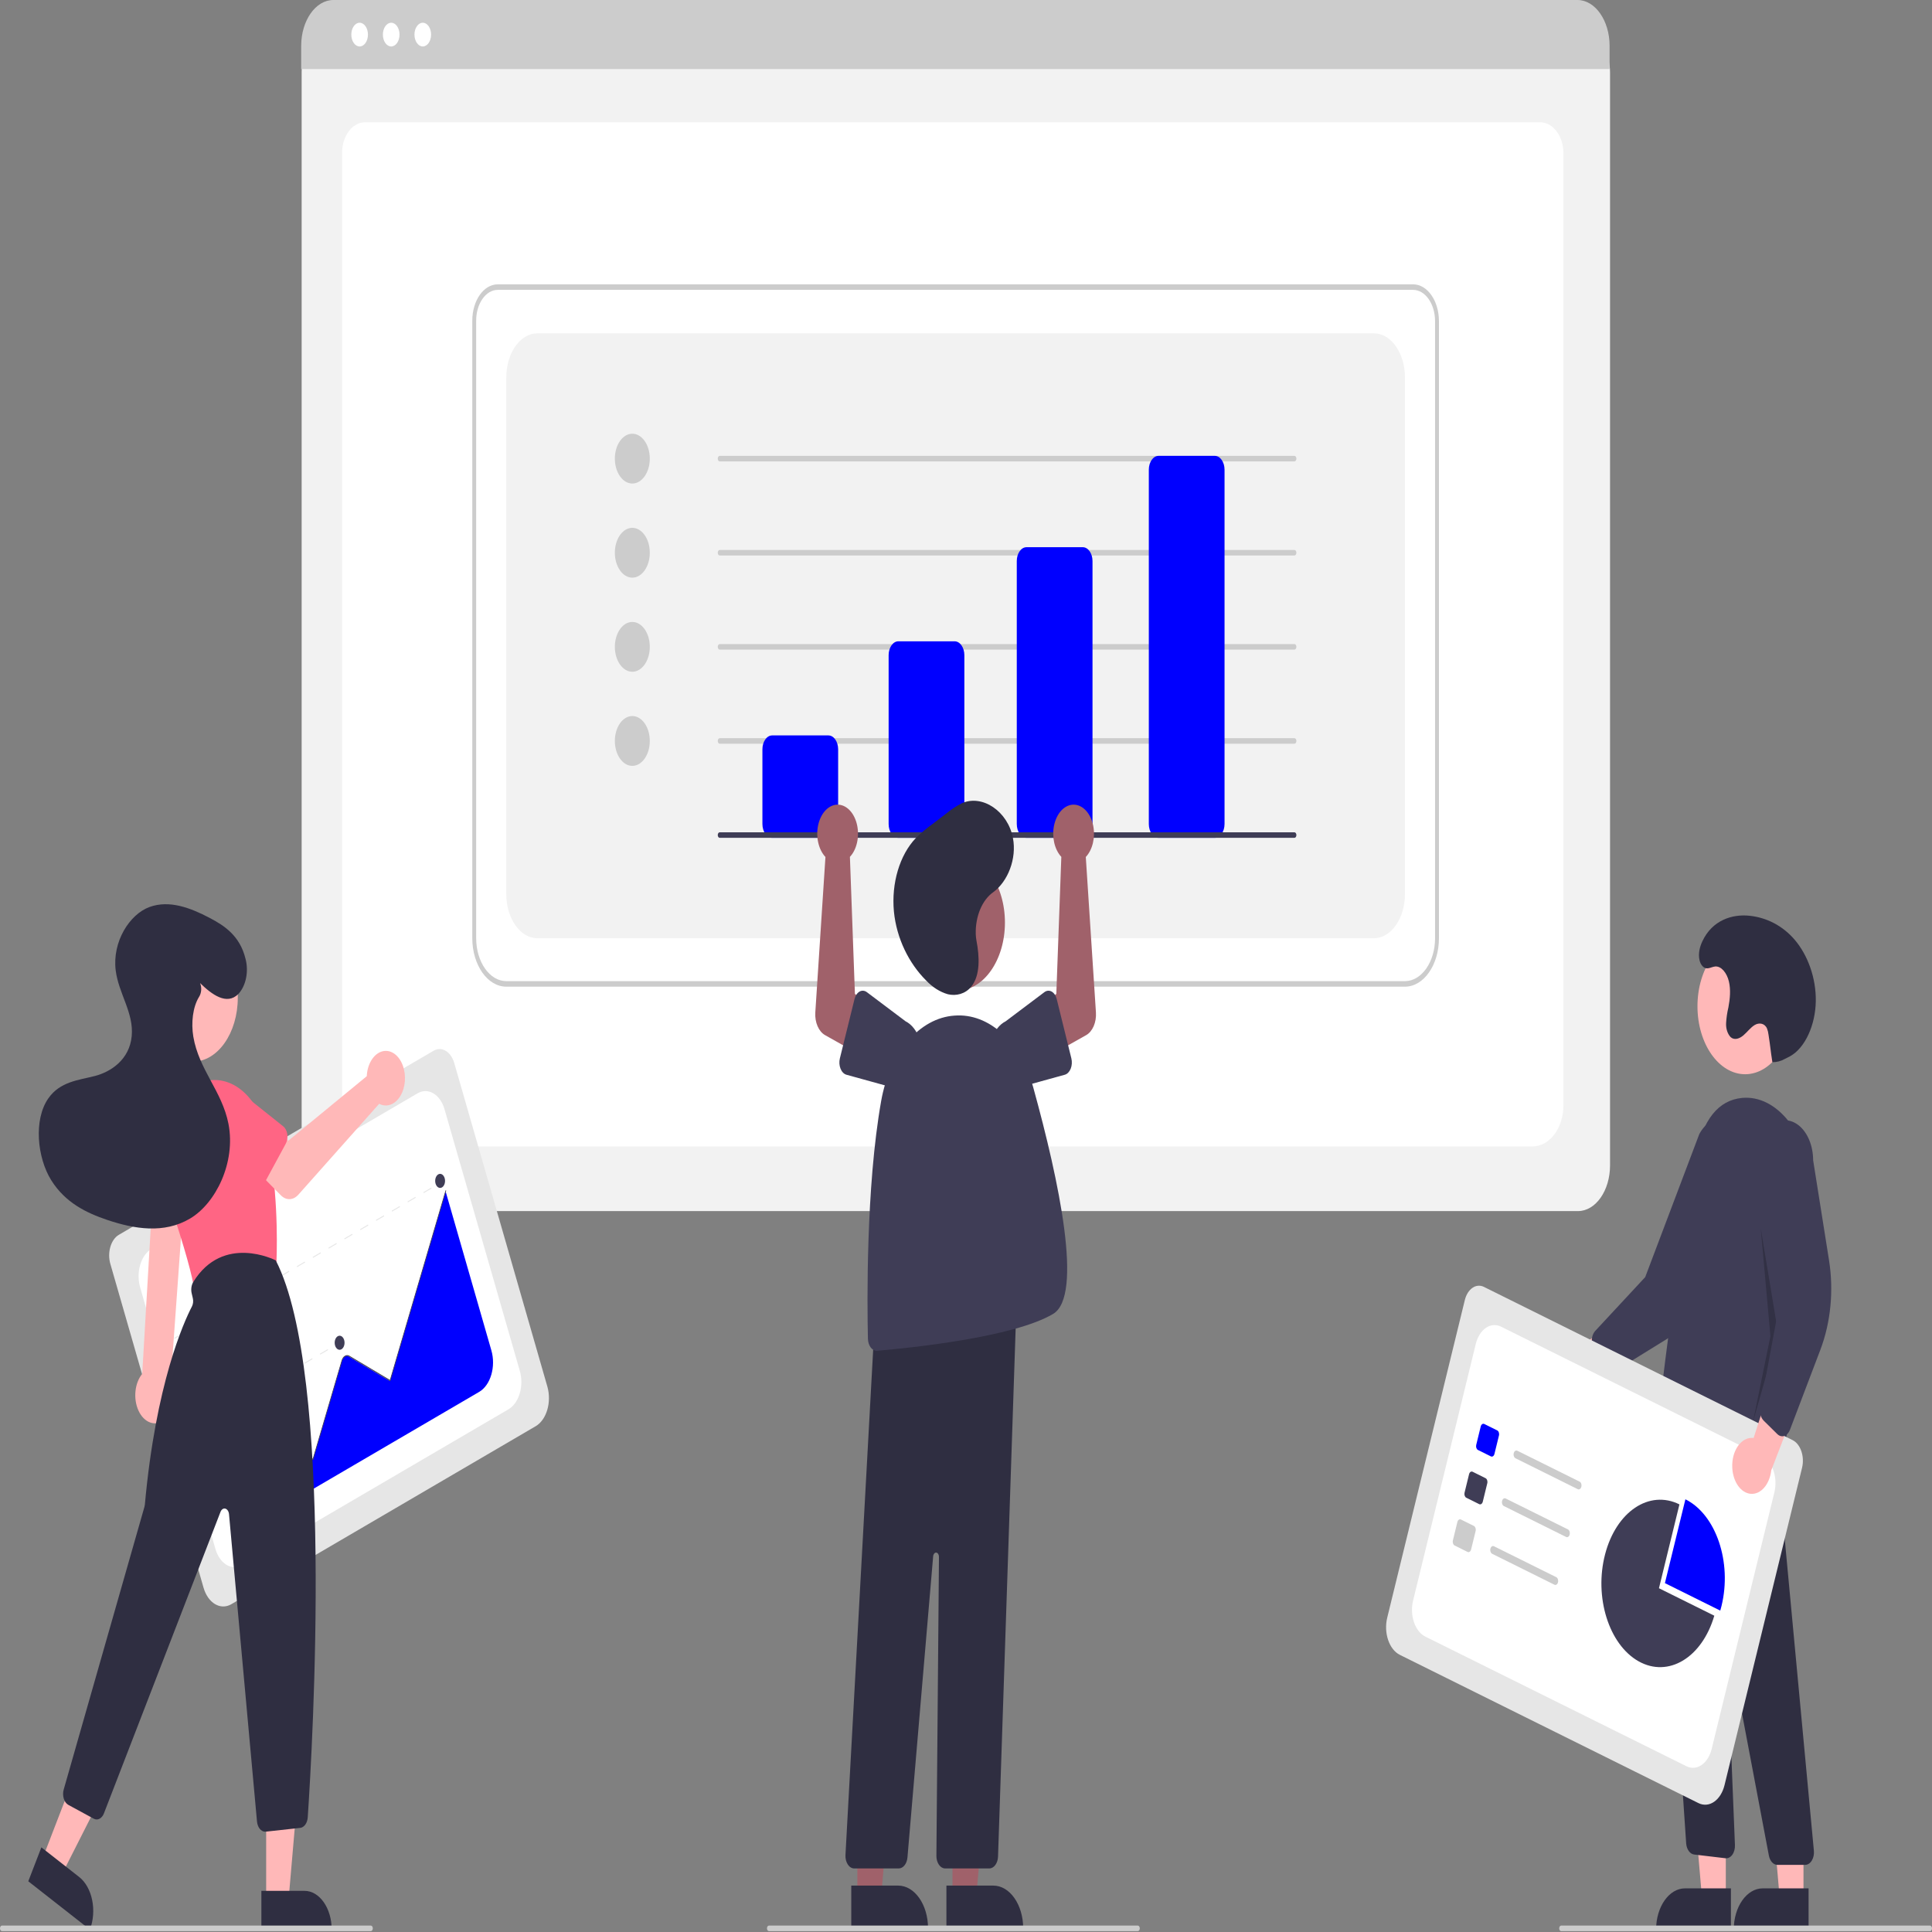 <?xml version="1.0" encoding="UTF-8"?>
<svg xmlns="http://www.w3.org/2000/svg" xmlns:xlink="http://www.w3.org/1999/xlink" width="995px" height="995px" viewBox="0 0 995 995" version="1.1">
<rect x="0" y="0" width="995" height="995" fill="#808080" stroke="none"/>
<defs>
<filter id="alpha" filterUnits="objectBoundingBox" x="0%" y="0%" width="100%" height="100%">
  <feColorMatrix type="matrix" in="SourceGraphic" values="0 0 0 0 1 0 0 0 0 1 0 0 0 0 1 0 0 0 1 0"/>
</filter>
<mask id="mask0">
  <g filter="url(#alpha)">
<rect x="0" y="0" width="995" height="995" style="fill:rgb(0%,0%,0%);fill-opacity:0.2;stroke:none;"/>
  </g>
</mask>
<clipPath id="clip1">
  <rect x="0" y="0" width="995" height="995"/>
</clipPath>
<g id="surface5" clip-path="url(#clip1)">
<path style=" stroke:none;fill-rule:nonzero;fill:rgb(0%,0%,0%);fill-opacity:1;" d="M 906.785 632.551 L 915.785 686.719 L 902.785 732.336 L 911.785 688.145 Z M 906.785 632.551 "/>
</g>
</defs>
<g id="surface1">
<path style=" stroke:none;fill-rule:nonzero;fill:rgb(94.902%,94.902%,94.902%);fill-opacity:1;" d="M 812.688 623.727 L 171.852 623.727 C 162.742 623.711 155.359 613.188 155.352 600.203 L 155.352 36.91 C 155.359 27.398 160.766 19.691 167.438 19.68 L 816.891 19.68 C 823.68 19.691 829.18 27.531 829.188 37.211 L 829.188 600.203 C 829.18 613.188 821.797 623.711 812.688 623.727 Z M 812.688 623.727 "/>
<path style=" stroke:none;fill-rule:nonzero;fill:rgb(100%,100%,100%);fill-opacity:1;" d="M 789.312 590.414 L 192.066 590.414 C 183.312 590.414 176.188 580.906 176.188 569.223 L 176.188 78.699 C 176.188 70.031 181.469 62.98 187.953 62.98 L 793.227 62.98 C 799.824 62.98 805.188 70.148 805.188 78.957 L 805.188 569.223 C 805.188 580.906 798.066 590.414 789.312 590.414 Z M 789.312 590.414 "/>
<path style=" stroke:none;fill-rule:nonzero;fill:rgb(80%,80%,80%);fill-opacity:1;" d="M 828.957 35.566 L 155.117 35.566 L 155.117 23.59 C 155.133 10.566 162.539 0.012 171.68 0 L 812.398 0 C 821.539 0.012 828.945 10.566 828.957 23.59 Z M 828.957 35.566 "/>
<path style=" stroke:none;fill-rule:nonzero;fill:rgb(100%,100%,100%);fill-opacity:1;" d="M 189.496 17.82 C 189.496 21.191 187.578 23.926 185.215 23.926 C 182.848 23.926 180.93 21.191 180.93 17.82 C 180.93 14.445 182.848 11.711 185.215 11.711 C 187.578 11.711 189.496 14.445 189.496 17.82 Z M 189.496 17.82 "/>
<path style=" stroke:none;fill-rule:nonzero;fill:rgb(100%,100%,100%);fill-opacity:1;" d="M 205.758 17.82 C 205.758 21.191 203.84 23.926 201.473 23.926 C 199.105 23.926 197.188 21.191 197.188 17.82 C 197.188 14.445 199.105 11.711 201.473 11.711 C 203.84 11.711 205.758 14.445 205.758 17.82 Z M 205.758 17.82 "/>
<path style=" stroke:none;fill-rule:nonzero;fill:rgb(100%,100%,100%);fill-opacity:1;" d="M 222.016 17.82 C 222.016 21.191 220.098 23.926 217.73 23.926 C 215.367 23.926 213.449 21.191 213.449 17.82 C 213.449 14.445 215.367 11.711 217.73 11.711 C 220.098 11.711 222.016 14.445 222.016 17.82 Z M 222.016 17.82 "/>
<path style=" stroke:none;fill-rule:nonzero;fill:rgb(80%,80%,80%);fill-opacity:1;" d="M 723.574 508.148 L 260.734 508.148 C 251.074 508.133 243.246 496.973 243.234 483.199 L 243.234 165.094 C 243.242 154.797 249.098 146.449 256.32 146.438 L 727.777 146.438 C 735.117 146.449 741.066 154.93 741.074 165.395 L 741.074 483.199 C 741.062 496.973 733.234 508.133 723.574 508.148 Z M 256.32 149.289 C 250.203 149.297 245.242 156.371 245.234 165.094 L 245.234 483.199 C 245.242 495.398 252.18 505.281 260.734 505.297 L 723.574 505.297 C 732.129 505.281 739.062 495.398 739.074 483.199 L 739.074 165.395 C 739.066 156.504 734.012 149.297 727.777 149.289 Z M 256.32 149.289 "/>
<path style=" stroke:none;fill-rule:nonzero;fill:rgb(94.902%,94.902%,94.902%);fill-opacity:1;" d="M 276.734 483.199 L 707.574 483.199 C 716.41 483.199 723.574 472.988 723.574 460.395 L 723.574 194.469 C 723.574 181.871 716.41 171.66 707.574 171.66 L 276.734 171.66 C 267.898 171.66 260.734 181.871 260.734 194.469 L 260.734 460.395 C 260.734 472.988 267.898 483.199 276.734 483.199 Z M 276.734 483.199 "/>
<path style=" stroke:none;fill-rule:nonzero;fill:rgb(80%,80%,80%);fill-opacity:1;" d="M 334.652 236.199 C 334.652 243.285 330.625 249.027 325.652 249.027 C 320.684 249.027 316.652 243.285 316.652 236.199 C 316.652 229.113 320.684 223.371 325.652 223.371 C 330.625 223.371 334.652 229.113 334.652 236.199 Z M 334.652 236.199 "/>
<path style=" stroke:none;fill-rule:nonzero;fill:rgb(80%,80%,80%);fill-opacity:1;" d="M 334.652 284.664 C 334.652 291.75 330.625 297.496 325.652 297.496 C 320.684 297.496 316.652 291.75 316.652 284.664 C 316.652 277.582 320.684 271.836 325.652 271.836 C 330.625 271.836 334.652 277.582 334.652 284.664 Z M 334.652 284.664 "/>
<path style=" stroke:none;fill-rule:nonzero;fill:rgb(80%,80%,80%);fill-opacity:1;" d="M 334.652 333.133 C 334.652 340.219 330.625 345.961 325.652 345.961 C 320.684 345.961 316.652 340.219 316.652 333.133 C 316.652 326.047 320.684 320.305 325.652 320.305 C 330.625 320.305 334.652 326.047 334.652 333.133 Z M 334.652 333.133 "/>
<path style=" stroke:none;fill-rule:nonzero;fill:rgb(80%,80%,80%);fill-opacity:1;" d="M 334.652 381.602 C 334.652 388.684 330.625 394.43 325.652 394.43 C 320.684 394.43 316.652 388.684 316.652 381.602 C 316.652 374.516 320.684 368.77 325.652 368.77 C 330.625 368.77 334.652 374.516 334.652 381.602 Z M 334.652 381.602 "/>
<path style=" stroke:none;fill-rule:nonzero;fill:rgb(80%,80%,80%);fill-opacity:1;" d="M 666.652 237.625 L 370.652 237.625 C 370.102 237.625 369.652 236.984 369.652 236.199 C 369.652 235.41 370.102 234.773 370.652 234.773 L 666.652 234.773 C 667.207 234.773 667.652 235.41 667.652 236.199 C 667.652 236.984 667.207 237.625 666.652 237.625 Z M 666.652 237.625 "/>
<path style=" stroke:none;fill-rule:nonzero;fill:rgb(80%,80%,80%);fill-opacity:1;" d="M 666.652 286.09 L 370.652 286.09 C 370.102 286.09 369.652 285.453 369.652 284.664 C 369.652 283.879 370.102 283.242 370.652 283.242 L 666.652 283.242 C 667.207 283.242 667.652 283.879 667.652 284.664 C 667.652 285.453 667.207 286.09 666.652 286.09 Z M 666.652 286.09 "/>
<path style=" stroke:none;fill-rule:nonzero;fill:rgb(80%,80%,80%);fill-opacity:1;" d="M 666.652 334.559 L 370.652 334.559 C 370.102 334.559 369.652 333.922 369.652 333.133 C 369.652 332.344 370.102 331.707 370.652 331.707 L 666.652 331.707 C 667.207 331.707 667.652 332.344 667.652 333.133 C 667.652 333.922 667.207 334.559 666.652 334.559 Z M 666.652 334.559 "/>
<path style=" stroke:none;fill-rule:nonzero;fill:rgb(80%,80%,80%);fill-opacity:1;" d="M 666.652 383.023 L 370.652 383.023 C 370.102 383.023 369.652 382.387 369.652 381.602 C 369.652 380.812 370.102 380.176 370.652 380.176 L 666.652 380.176 C 667.207 380.176 667.652 380.812 667.652 381.602 C 667.652 382.387 667.207 383.023 666.652 383.023 Z M 666.652 383.023 "/>
<path style=" stroke:none;fill-rule:nonzero;fill:rgb(0%,0%,100%);fill-opacity:1;" d="M 426.652 431.492 L 397.652 431.492 C 394.895 431.488 392.656 428.301 392.652 424.363 L 392.652 385.875 C 392.656 381.941 394.895 378.754 397.652 378.75 L 426.652 378.75 C 429.414 378.754 431.648 381.941 431.652 385.875 L 431.652 424.363 C 431.648 428.301 429.414 431.488 426.652 431.492 Z M 426.652 431.492 "/>
<path style=" stroke:none;fill-rule:nonzero;fill:rgb(0%,0%,100%);fill-opacity:1;" d="M 491.652 431.492 L 462.652 431.492 C 459.895 431.488 457.656 428.301 457.652 424.363 L 457.652 337.41 C 457.656 333.477 459.895 330.285 462.652 330.281 L 491.652 330.281 C 494.414 330.285 496.648 333.477 496.652 337.41 L 496.652 424.363 C 496.648 428.301 494.414 431.488 491.652 431.492 Z M 491.652 431.492 "/>
<path style=" stroke:none;fill-rule:nonzero;fill:rgb(0%,0%,100%);fill-opacity:1;" d="M 557.652 431.492 L 528.652 431.492 C 525.895 431.488 523.656 428.301 523.652 424.363 L 523.652 288.941 C 523.656 285.008 525.895 281.82 528.652 281.816 L 557.652 281.816 C 560.414 281.82 562.648 285.008 562.652 288.941 L 562.652 424.363 C 562.648 428.301 560.414 431.488 557.652 431.492 Z M 557.652 431.492 "/>
<path style=" stroke:none;fill-rule:nonzero;fill:rgb(0%,0%,100%);fill-opacity:1;" d="M 625.652 431.492 L 596.652 431.492 C 593.895 431.488 591.656 428.301 591.652 424.363 L 591.652 241.902 C 591.656 237.965 593.895 234.777 596.652 234.773 L 625.652 234.773 C 628.414 234.777 630.648 237.965 630.652 241.902 L 630.652 424.363 C 630.648 428.301 628.414 431.488 625.652 431.492 Z M 625.652 431.492 "/>
<path style=" stroke:none;fill-rule:nonzero;fill:rgb(24.706%,23.922%,33.725%);fill-opacity:1;" d="M 666.652 431.492 L 370.652 431.492 C 370.102 431.492 369.652 430.855 369.652 430.066 C 369.652 429.281 370.102 428.641 370.652 428.641 L 666.652 428.641 C 667.207 428.641 667.652 429.281 667.652 430.066 C 667.652 430.855 667.207 431.492 666.652 431.492 Z M 666.652 431.492 "/>
<path style=" stroke:none;fill-rule:nonzero;fill:rgb(100%,72.157%,72.157%);fill-opacity:1;" d="M 796.703 697.418 C 798.34 693.875 800.996 691.555 803.953 691.074 C 806.91 690.594 809.867 692.008 812.023 694.93 L 843.777 671.57 L 841.801 697.891 L 811.949 716.039 C 808.18 720.988 802.414 721.133 798.523 716.383 C 794.633 711.633 793.852 703.484 796.703 697.418 Z M 796.703 697.418 "/>
<path style=" stroke:none;fill-rule:nonzero;fill:rgb(24.706%,23.922%,33.725%);fill-opacity:1;" d="M 824.023 707.234 C 823.305 706.426 822.773 705.328 822.5 704.082 L 819.977 692.449 C 819.418 689.867 820.055 687.066 821.562 685.434 L 847.301 657.723 L 875.176 584.004 C 880.086 574.992 889.191 573.355 895.516 580.355 C 901.84 587.355 902.984 600.34 898.074 609.352 L 882.215 657.066 C 877.406 671.547 869.066 683.047 858.754 689.418 L 828.59 708.07 C 827.418 708.793 826.082 708.773 824.922 708.012 C 824.602 707.805 824.301 707.543 824.023 707.234 Z M 824.023 707.234 "/>
<path style=" stroke:none;fill-rule:nonzero;fill:rgb(100%,72.157%,72.157%);fill-opacity:1;" d="M 923.336 518.227 C 923.336 537.566 912.34 553.242 898.773 553.242 C 885.211 553.242 874.215 537.566 874.215 518.227 C 874.215 498.891 885.211 483.215 898.773 483.215 C 912.34 483.215 923.336 498.891 923.336 518.227 Z M 923.336 518.227 "/>
<path style=" stroke:none;fill-rule:nonzero;fill:rgb(100%,72.157%,72.157%);fill-opacity:1;" d="M 888.812 977.52 L 876.555 977.52 L 870.723 910.109 L 888.816 910.109 Z M 888.812 977.52 "/>
<path style=" stroke:none;fill-rule:nonzero;fill:rgb(18.431%,18.039%,25.49%);fill-opacity:1;" d="M 867.797 972.523 L 891.438 972.523 L 891.438 993.746 L 852.91 993.746 C 852.91 982.023 859.574 972.523 867.797 972.523 Z M 867.797 972.523 "/>
<path style=" stroke:none;fill-rule:nonzero;fill:rgb(100%,72.157%,72.157%);fill-opacity:1;" d="M 928.812 977.523 L 916.555 977.52 L 910.723 910.109 L 928.816 910.113 Z M 928.812 977.523 "/>
<path style=" stroke:none;fill-rule:nonzero;fill:rgb(18.431%,18.039%,25.49%);fill-opacity:1;" d="M 907.797 972.527 L 931.438 972.527 L 931.438 993.746 L 892.91 993.746 C 892.91 982.027 899.574 972.527 907.797 972.527 Z M 907.797 972.527 "/>
<path style=" stroke:none;fill-rule:nonzero;fill:rgb(18.431%,18.039%,25.49%);fill-opacity:1;" d="M 929.707 960.418 L 915.34 960.414 C 913.309 960.41 911.527 958.469 910.996 955.668 L 890.316 846.332 C 890.25 845.98 890.008 845.754 889.754 845.816 C 889.5 845.875 889.32 846.195 889.336 846.559 L 893.512 950.254 C 893.586 952.109 893.094 953.922 892.16 955.215 C 891.227 956.512 889.945 957.168 888.645 957.016 L 872.496 955.094 C 870.367 954.836 868.652 952.473 868.402 949.445 L 853.691 731.707 L 859.383 736.574 L 912.711 723.668 L 934.168 953.156 C 934.34 954.988 933.949 956.836 933.094 958.227 C 932.238 959.617 931.004 960.418 929.707 960.418 Z M 929.707 960.418 "/>
<path style=" stroke:none;fill-rule:nonzero;fill:rgb(24.706%,23.922%,33.725%);fill-opacity:1;" d="M 871.527 754.688 C 865.645 754.621 859.879 752.309 854.836 747.992 C 853.246 746.648 852.395 744.051 852.699 741.449 C 854.574 725.074 864.383 641.082 873.309 595.293 C 876.941 576.645 884.977 566.598 897.195 565.438 C 915.062 563.77 930.945 583.695 932.598 609.914 C 935.516 656.168 923.664 721.887 918.434 747.996 C 918.023 750.043 916.922 751.668 915.504 752.324 C 914.082 752.984 912.523 752.594 911.348 751.285 L 900.684 739.461 C 899.332 737.988 897.43 738.102 896.168 739.73 C 887.184 751.156 878.645 754.688 871.527 754.688 Z M 871.527 754.688 "/>
<use xlink:href="#surface5" mask="url(#mask0)"/>
<path style=" stroke:none;fill-rule:nonzero;fill:rgb(18.431%,18.039%,25.49%);fill-opacity:1;" d="M 912.789 547.02 C 914.977 547.078 917.145 546.52 919.18 545.371 C 920.07 544.883 921 544.477 921.895 543.988 C 929.773 539.645 934.969 527.68 935.152 515.641 C 935.34 503.598 930.965 491.91 924.469 484.207 C 917.973 476.504 909.559 472.547 901.137 471.633 C 892.059 470.648 881.84 473.93 876.77 484.703 C 875.418 487.57 874.477 491.047 875.273 494.512 C 875.516 495.555 875.941 496.492 876.516 497.227 C 878.781 500.102 881.039 497.941 883.348 497.75 C 886.52 497.488 889.371 501.148 890.395 505.438 C 891.418 509.73 890.969 514.449 890.141 518.824 C 889.512 521.457 889.113 524.191 888.957 526.965 C 888.82 529.793 889.723 532.52 891.336 534.172 C 893.32 535.879 895.922 534.891 897.906 533.184 C 899.891 531.48 901.605 529.109 903.75 527.852 C 905.891 526.598 908.77 526.875 910.02 529.66 C 910.414 530.672 910.684 531.777 910.812 532.922 C 911.93 540.184 911.672 539.758 912.789 547.02 Z M 912.789 547.02 "/>
<path style=" stroke:none;fill-rule:nonzero;fill:rgb(90.196%,90.196%,90.196%);fill-opacity:1;" d="M 874.723 928.617 L 720.926 852.266 C 715.43 849.527 712.527 840.965 714.434 833.129 L 754.402 669.539 C 755.809 663.801 760.207 660.77 764.238 662.762 L 923.23 741.691 C 927.328 743.734 929.492 750.113 928.07 755.957 L 888.148 919.367 C 886.227 927.199 880.219 931.336 874.723 928.617 Z M 874.723 928.617 "/>
<path style=" stroke:none;fill-rule:nonzero;fill:rgb(100%,100%,100%);fill-opacity:1;" d="M 734.051 842.863 L 868.531 909.629 C 873.867 912.277 879.695 908.258 881.551 900.656 L 913.824 768.562 C 915.68 760.957 912.863 752.648 907.531 750.004 L 773.047 683.238 C 767.715 680.59 761.887 684.609 760.027 692.211 L 727.758 824.305 C 725.898 831.91 728.715 840.219 734.051 842.863 Z M 734.051 842.863 "/>
<path style=" stroke:none;fill-rule:nonzero;fill:rgb(0%,0%,100%);fill-opacity:1;" d="M 767.82 750.055 L 761.16 746.75 C 760.406 746.375 760.012 745.203 760.273 744.129 L 762.59 734.637 C 762.855 733.566 763.676 733 764.43 733.371 L 771.09 736.676 C 771.84 737.051 772.238 738.223 771.977 739.297 L 769.656 748.789 C 769.395 749.859 768.574 750.426 767.82 750.055 Z M 767.82 750.055 "/>
<path style=" stroke:none;fill-rule:nonzero;fill:rgb(24.706%,23.922%,33.725%);fill-opacity:1;" d="M 761.809 774.652 L 755.148 771.348 C 754.398 770.973 754 769.801 754.262 768.73 L 756.582 759.234 C 756.844 758.164 757.668 757.598 758.418 757.969 L 765.078 761.277 C 765.832 761.648 766.227 762.82 765.965 763.895 L 763.648 773.387 C 763.383 774.461 762.562 775.027 761.809 774.652 Z M 761.809 774.652 "/>
<path style=" stroke:none;fill-rule:nonzero;fill:rgb(80%,80%,80%);fill-opacity:1;" d="M 755.801 799.254 L 749.141 795.945 C 748.391 795.57 747.992 794.398 748.254 793.328 L 750.57 783.832 C 750.836 782.762 751.656 782.195 752.41 782.566 L 759.07 785.875 C 759.82 786.25 760.219 787.422 759.957 788.492 L 757.637 797.988 C 757.375 799.059 756.555 799.625 755.801 799.254 Z M 755.801 799.254 "/>
<path style=" stroke:none;fill-rule:nonzero;fill:rgb(80%,80%,80%);fill-opacity:1;" d="M 812.574 766.949 L 780.484 751.02 C 779.996 750.777 779.637 750.184 779.539 749.461 C 779.441 748.738 779.621 747.996 780.012 747.516 C 780.402 747.039 780.945 746.891 781.434 747.137 L 813.523 763.066 C 814.012 763.305 814.371 763.898 814.469 764.621 C 814.566 765.348 814.387 766.086 813.992 766.566 C 813.602 767.047 813.062 767.195 812.574 766.949 Z M 812.574 766.949 "/>
<path style=" stroke:none;fill-rule:nonzero;fill:rgb(80%,80%,80%);fill-opacity:1;" d="M 806.566 791.551 L 774.473 775.617 C 773.723 775.246 773.324 774.07 773.586 773 C 773.848 771.926 774.672 771.359 775.422 771.734 L 807.512 787.664 C 808 787.906 808.363 788.5 808.457 789.223 C 808.555 789.945 808.375 790.688 807.984 791.168 C 807.594 791.645 807.051 791.793 806.566 791.551 Z M 806.566 791.551 "/>
<path style=" stroke:none;fill-rule:nonzero;fill:rgb(80%,80%,80%);fill-opacity:1;" d="M 800.555 816.148 L 768.465 800.215 C 767.711 799.844 767.316 798.672 767.578 797.598 C 767.84 796.527 768.66 795.961 769.414 796.332 L 801.504 812.262 C 802.258 812.637 802.652 813.809 802.391 814.883 C 802.129 815.953 801.309 816.52 800.555 816.148 Z M 800.555 816.148 "/>
<path style=" stroke:none;fill-rule:nonzero;fill:rgb(0%,0%,100%);fill-opacity:1;" d="M 885.953 829.477 C 886.188 828.676 886.406 827.863 886.609 827.035 C 892.102 804.555 883.77 779.98 868 772.152 L 857.449 815.324 Z M 885.953 829.477 "/>
<path style=" stroke:none;fill-rule:nonzero;fill:rgb(24.706%,23.922%,33.725%);fill-opacity:1;" d="M 854.383 817.953 L 864.93 774.777 C 849.387 767.059 832.363 778.484 826.637 800.488 C 820.906 822.488 828.578 846.977 843.895 855.586 C 859.207 864.191 876.539 853.754 882.887 832.102 Z M 854.383 817.953 "/>
<path style=" stroke:none;fill-rule:nonzero;fill:rgb(100%,72.157%,72.157%);fill-opacity:1;" d="M 892.145 756.02 C 891.902 751.789 892.988 747.625 895.105 744.648 C 897.227 741.668 900.16 740.184 903.125 740.586 L 917.996 694.266 L 927.84 716.715 L 912.207 757.258 C 911.383 764.465 906.906 769.656 901.789 769.34 C 896.672 769.023 892.527 763.301 892.145 756.02 Z M 892.145 756.02 "/>
<path style=" stroke:none;fill-rule:nonzero;fill:rgb(24.706%,23.922%,33.725%);fill-opacity:1;" d="M 917.895 739.707 C 916.977 739.707 916.086 739.309 915.332 738.566 L 908.309 731.637 C 906.754 730.094 906.039 727.332 906.52 724.719 L 914.773 680.273 L 904.797 597.746 C 904.766 590.359 907.504 583.508 911.977 579.781 C 916.453 576.051 921.984 576.012 926.484 579.68 C 930.984 583.344 933.77 590.156 933.789 597.547 L 941.965 649.039 C 944.449 664.668 942.863 681.051 937.508 695.141 L 921.848 736.348 C 921.238 737.949 920.18 739.105 918.938 739.531 C 918.598 739.648 918.246 739.707 917.895 739.707 Z M 917.895 739.707 "/>
<path style=" stroke:none;fill-rule:nonzero;fill:rgb(80%,80%,80%);fill-opacity:1;" d="M 994 994.547 L 804 994.547 C 803.449 994.547 803 993.906 803 993.121 C 803 992.332 803.449 991.695 804 991.695 L 994 991.695 C 994.551 991.695 995 992.332 995 993.121 C 995 993.906 994.551 994.547 994 994.547 Z M 994 994.547 "/>
<path style=" stroke:none;fill-rule:nonzero;fill:rgb(62.745%,38.039%,41.569%);fill-opacity:1;" d="M 490.539 976.809 L 502.801 976.809 L 508.633 909.398 L 490.539 909.398 Z M 490.539 976.809 "/>
<path style=" stroke:none;fill-rule:nonzero;fill:rgb(18.431%,18.039%,25.49%);fill-opacity:1;" d="M 487.414 971.105 L 511.559 971.102 C 520.055 971.102 526.945 980.922 526.945 993.035 L 526.945 993.746 L 487.414 993.75 Z M 487.414 971.105 "/>
<path style=" stroke:none;fill-rule:nonzero;fill:rgb(62.745%,38.039%,41.569%);fill-opacity:1;" d="M 441.539 976.809 L 453.801 976.809 L 459.633 909.398 L 441.539 909.398 Z M 441.539 976.809 "/>
<path style=" stroke:none;fill-rule:nonzero;fill:rgb(18.431%,18.039%,25.49%);fill-opacity:1;" d="M 438.414 971.105 L 462.559 971.102 C 471.055 971.102 477.945 980.922 477.945 993.035 L 477.945 993.746 L 438.414 993.75 Z M 438.414 971.105 "/>
<path style=" stroke:none;fill-rule:nonzero;fill:rgb(62.745%,38.039%,41.569%);fill-opacity:1;" d="M 517.551 475.117 C 517.551 494.453 506.555 510.129 492.988 510.129 C 479.422 510.129 468.426 494.453 468.426 475.117 C 468.426 455.777 479.422 440.105 492.988 440.105 C 506.555 440.105 517.551 455.777 517.551 475.117 Z M 517.551 475.117 "/>
<path style=" stroke:none;fill-rule:nonzero;fill:rgb(18.431%,18.039%,25.49%);fill-opacity:1;" d="M 509.504 962.262 L 486.754 962.262 C 485.551 962.262 484.398 961.574 483.555 960.355 C 482.707 959.133 482.238 957.48 482.254 955.77 L 483.578 801.77 C 483.586 800.633 482.973 799.684 482.176 799.609 C 481.383 799.531 480.684 800.355 480.586 801.484 L 467.348 956.621 C 467.07 959.84 465.152 962.258 462.879 962.262 L 439.91 962.262 C 438.656 962.262 437.457 961.516 436.605 960.203 C 435.754 958.887 435.328 957.129 435.426 955.348 L 450.59 678.691 L 451.004 678.629 L 523.633 667.445 L 514 956.152 C 513.887 959.574 511.906 962.266 509.504 962.262 Z M 509.504 962.262 "/>
<path style=" stroke:none;fill-rule:nonzero;fill:rgb(24.706%,23.922%,33.725%);fill-opacity:1;" d="M 451.477 695.676 C 449.051 695.668 447.066 692.918 446.992 689.461 C 446.594 671.969 445.914 611.441 453.812 567.004 C 458.238 542.078 473.59 524.223 491.605 523.043 C 509.32 521.664 525.664 536.609 532.164 560.141 C 545.441 608.184 557.984 667.402 542.348 676.691 C 521.852 688.863 467.824 694.289 451.75 695.664 C 451.66 695.672 451.566 695.676 451.477 695.676 Z M 451.477 695.676 "/>
<path style=" stroke:none;fill-rule:nonzero;fill:rgb(62.745%,38.039%,41.569%);fill-opacity:1;" d="M 545.348 439.73 C 545.734 440.293 546.148 440.816 546.594 441.285 L 544.016 511.887 L 533.289 519.715 L 539.461 544.328 L 559.391 533.102 C 562.699 531.238 564.746 526.488 564.418 521.441 L 559.195 441.359 C 562.695 437.637 564.211 431.219 563.008 425.238 C 561.805 419.258 558.133 414.965 553.781 414.453 C 549.434 413.941 545.312 417.316 543.438 422.938 C 541.562 428.555 542.324 435.242 545.348 439.73 Z M 545.348 439.73 "/>
<path style=" stroke:none;fill-rule:nonzero;fill:rgb(24.706%,23.922%,33.725%);fill-opacity:1;" d="M 544.219 514.516 L 551.762 545.074 C 552.195 546.836 552.07 548.777 551.422 550.395 C 550.77 552.012 549.656 553.148 548.375 553.504 L 526.129 559.645 C 519.617 562.852 512.512 557.941 510.246 548.672 C 507.977 539.398 511.402 529.258 517.898 526 L 537.875 510.969 C 539.031 510.102 540.398 509.992 541.617 510.672 C 542.832 511.352 543.785 512.754 544.219 514.516 Z M 544.219 514.516 "/>
<path style=" stroke:none;fill-rule:nonzero;fill:rgb(62.745%,38.039%,41.569%);fill-opacity:1;" d="M 438.961 439.73 C 438.574 440.293 438.156 440.816 437.715 441.285 L 440.293 511.887 L 451.016 519.715 L 444.848 544.328 L 424.918 533.102 C 421.609 531.238 419.562 526.488 419.891 521.441 L 425.113 441.359 C 421.613 437.637 420.094 431.219 421.297 425.238 C 422.504 419.258 426.176 414.965 430.527 414.453 C 434.875 413.941 438.992 417.316 440.867 422.938 C 442.742 428.555 441.984 435.242 438.961 439.73 Z M 438.961 439.73 "/>
<path style=" stroke:none;fill-rule:nonzero;fill:rgb(24.706%,23.922%,33.725%);fill-opacity:1;" d="M 442.691 510.672 C 443.91 509.988 445.277 510.098 446.434 510.969 L 466.406 526 C 472.906 529.258 476.332 539.398 474.062 548.672 C 471.797 557.941 464.691 562.852 458.18 559.645 L 435.934 553.504 C 434.648 553.148 433.535 552.012 432.887 550.395 C 432.234 548.777 432.109 546.836 432.543 545.074 L 440.09 514.516 C 440.523 512.754 441.473 511.352 442.691 510.672 Z M 442.691 510.672 "/>
<path style=" stroke:none;fill-rule:nonzero;fill:rgb(18.431%,18.039%,25.49%);fill-opacity:1;" d="M 502.527 481.082 C 502.266 471.957 505.812 463.473 511.566 459.461 C 519.035 453.969 523.723 442.25 521.668 431.547 C 519.039 417.852 505.961 408.965 495.363 413.68 C 492.496 415.129 489.73 416.961 487.102 419.152 L 480.18 424.441 C 477.223 426.551 474.371 428.953 471.645 431.625 C 463.332 440.355 459.012 454.848 460.375 469.441 C 461.738 483.367 468.137 496.137 476.895 504.883 C 480.242 508.449 484.109 510.898 488.211 512.055 C 492.41 513.039 497.082 511.918 500.152 508.199 C 504.949 502.383 504.453 492.645 502.902 484.512 C 502.695 483.391 502.57 482.242 502.527 481.082 Z M 502.527 481.082 "/>
<path style=" stroke:none;fill-rule:nonzero;fill:rgb(80%,80%,80%);fill-opacity:1;" d="M 586 994.547 L 396 994.547 C 395.449 994.547 395 993.906 395 993.121 C 395 992.332 395.449 991.695 396 991.695 L 586 991.695 C 586.551 991.695 587 992.332 587 993.121 C 587 993.906 586.551 994.547 586 994.547 Z M 586 994.547 "/>
<path style=" stroke:none;fill-rule:nonzero;fill:rgb(90.196%,90.196%,90.196%);fill-opacity:1;" d="M 275.91 734.496 L 119.133 826.18 C 113.527 829.445 107.121 825.629 104.816 817.645 L 56.824 650.887 C 55.145 645.031 57.109 638.344 61.211 635.938 L 223.289 541.152 C 227.465 538.715 232.238 541.562 233.957 547.512 L 281.895 714.09 C 284.188 722.078 281.512 731.207 275.91 734.496 Z M 275.91 734.496 "/>
<path style=" stroke:none;fill-rule:nonzero;fill:rgb(100%,100%,100%);fill-opacity:1;" d="M 124.812 805.953 L 261.902 725.781 C 267.34 722.602 269.938 713.742 267.707 705.992 L 228.953 571.336 C 226.723 563.586 220.508 559.883 215.074 563.062 L 77.98 643.234 C 72.547 646.41 69.945 655.27 72.176 663.02 L 110.93 797.676 C 113.16 805.426 119.375 809.133 124.812 805.953 Z M 124.812 805.953 "/>
<path style=" stroke:none;fill-rule:nonzero;fill:rgb(90.196%,90.196%,90.196%);fill-opacity:1;" d="M 226.18 609.238 L 228.195 608.059 L 228.336 608.539 L 226.32 609.715 Z M 226.18 609.238 "/>
<path style=" stroke:none;fill-rule:nonzero;fill:rgb(90.196%,90.196%,90.196%);fill-opacity:1;" d="M 222.246 612.098 L 218.176 614.48 L 218.039 614 L 222.109 611.617 Z M 214.105 616.859 L 210.031 619.242 L 209.895 618.762 L 213.965 616.383 Z M 205.961 621.621 L 201.887 624.004 L 201.75 623.523 L 205.824 621.145 Z M 197.816 626.387 L 193.746 628.766 L 193.605 628.289 L 197.68 625.906 Z M 189.672 631.148 L 185.602 633.527 L 185.465 633.051 L 189.535 630.668 Z M 181.531 635.91 L 177.457 638.289 L 177.32 637.812 L 181.391 635.43 Z M 173.387 640.672 L 169.312 643.055 L 169.176 642.574 L 173.25 640.191 Z M 165.242 645.434 L 161.172 647.816 L 161.031 647.336 L 165.105 644.957 Z M 157.098 650.195 L 153.027 652.578 L 152.891 652.098 L 156.961 649.719 Z M 148.957 654.961 L 144.883 657.34 L 144.746 656.863 L 148.816 654.48 Z M 140.812 659.723 L 136.742 662.102 L 136.602 661.625 L 140.676 659.242 Z M 132.668 664.484 L 128.598 666.863 L 128.457 666.387 L 132.531 664.004 Z M 124.523 669.246 L 120.453 671.629 L 120.316 671.148 L 124.387 668.77 Z M 116.383 674.008 L 112.309 676.391 L 112.172 675.91 L 116.242 673.531 Z M 108.238 678.77 L 104.168 681.152 L 104.027 680.672 L 108.102 678.293 Z M 100.094 683.535 L 96.023 685.914 L 95.887 685.438 L 99.957 683.055 Z M 100.094 683.535 "/>
<path style=" stroke:none;fill-rule:nonzero;fill:rgb(90.196%,90.196%,90.196%);fill-opacity:1;" d="M 89.797 688.996 L 91.812 687.816 L 91.949 688.297 L 89.934 689.477 Z M 89.797 688.996 "/>
<path style=" stroke:none;fill-rule:nonzero;fill:rgb(90.196%,90.196%,90.196%);fill-opacity:1;" d="M 172.82 692.473 L 174.836 691.293 L 174.973 691.773 L 172.961 692.949 Z M 172.82 692.473 "/>
<path style=" stroke:none;fill-rule:nonzero;fill:rgb(90.196%,90.196%,90.196%);fill-opacity:1;" d="M 168.949 695.297 L 164.938 697.641 L 164.797 697.164 L 168.809 694.816 Z M 160.926 699.988 L 156.914 702.332 L 156.777 701.855 L 160.789 699.508 Z M 152.902 704.68 L 148.891 707.023 L 148.754 706.547 L 152.766 704.199 Z M 144.879 709.371 L 140.867 711.719 L 140.73 711.238 L 144.742 708.891 Z M 136.859 714.062 L 132.848 716.41 L 132.707 715.93 L 136.719 713.586 Z M 128.836 718.754 L 124.824 721.102 L 124.688 720.621 L 128.695 718.277 Z M 120.812 723.445 L 116.801 725.793 L 116.664 725.312 L 120.676 722.969 Z M 112.789 728.137 L 108.777 730.484 L 108.641 730.004 L 112.652 727.66 Z M 112.789 728.137 "/>
<path style=" stroke:none;fill-rule:nonzero;fill:rgb(90.196%,90.196%,90.196%);fill-opacity:1;" d="M 102.613 733.527 L 104.629 732.352 L 104.766 732.828 L 102.75 734.008 Z M 102.613 733.527 "/>
<path style=" stroke:none;fill-rule:nonzero;fill:rgb(90.196%,90.196%,90.196%);fill-opacity:1;" d="M 139.582 736.527 L 141.598 735.348 L 141.734 735.824 L 139.719 737.004 Z M 139.582 736.527 "/>
<path style=" stroke:none;fill-rule:nonzero;fill:rgb(90.196%,90.196%,90.196%);fill-opacity:1;" d="M 135.594 739.418 L 131.465 741.832 L 131.328 741.352 L 135.457 738.938 Z M 127.34 744.246 L 123.211 746.66 L 123.074 746.18 L 127.203 743.766 Z M 119.086 749.07 L 114.957 751.484 L 114.82 751.008 L 118.945 748.594 Z M 119.086 749.07 "/>
<path style=" stroke:none;fill-rule:nonzero;fill:rgb(90.196%,90.196%,90.196%);fill-opacity:1;" d="M 108.676 754.598 L 110.691 753.422 L 110.832 753.898 L 108.816 755.078 Z M 108.676 754.598 "/>
<path style=" stroke:none;fill-rule:nonzero;fill:rgb(90.196%,90.196%,90.196%);fill-opacity:1;" d="M 149.93 772.48 L 151.945 771.301 L 152.082 771.781 L 150.066 772.961 Z M 149.93 772.48 "/>
<path style=" stroke:none;fill-rule:nonzero;fill:rgb(90.196%,90.196%,90.196%);fill-opacity:1;" d="M 145.941 775.375 L 141.812 777.789 L 141.676 777.309 L 145.805 774.895 Z M 137.688 780.199 L 133.559 782.613 L 133.422 782.137 L 137.551 779.723 Z M 129.434 785.027 L 125.305 787.441 L 125.168 786.961 L 129.297 784.551 Z M 129.434 785.027 "/>
<path style=" stroke:none;fill-rule:nonzero;fill:rgb(90.196%,90.196%,90.196%);fill-opacity:1;" d="M 119.027 790.555 L 121.039 789.375 L 121.18 789.855 L 119.164 791.035 Z M 119.027 790.555 "/>
<path style=" stroke:none;fill-rule:nonzero;fill:rgb(0%,0%,100%);fill-opacity:1;" d="M 130.633 784.754 L 246.809 716.816 C 252.66 713.379 255.461 703.84 253.066 695.484 L 229.594 613.926 L 229.363 614.07 L 200.855 711.242 L 179.711 698.641 C 178.922 698.164 178.02 698.246 177.277 698.855 C 176.727 699.328 176.301 700.047 176.062 700.898 L 161.121 751.82 L 145.664 742.609 C 144.258 741.77 142.645 742.715 142.059 744.715 C 141.961 745.062 132.43 778.398 130.633 784.754 Z M 130.633 784.754 "/>
<path style=" stroke:none;fill-rule:nonzero;fill:rgb(24.706%,23.922%,33.725%);fill-opacity:1;" d="M 130.273 785.523 L 129.941 785.324 L 141.895 744.574 C 142.555 742.336 144.359 741.277 145.934 742.211 L 161.086 751.246 L 175.941 700.605 C 176.602 698.367 178.41 697.309 179.98 698.246 L 200.82 710.668 L 229.477 612.988 L 229.812 613.188 L 201.016 711.344 L 179.84 698.723 C 178.453 697.895 176.859 698.828 176.277 700.805 L 161.281 751.922 L 145.793 742.691 C 144.406 741.867 142.812 742.797 142.23 744.773 Z M 130.273 785.523 "/>
<path style=" stroke:none;fill-rule:nonzero;fill:rgb(24.706%,23.922%,33.725%);fill-opacity:1;" d="M 144.207 735.586 C 144.207 737.586 143.07 739.211 141.668 739.211 C 140.262 739.211 139.125 737.586 139.125 735.586 C 139.125 733.586 140.262 731.965 141.668 731.965 C 143.07 731.965 144.207 733.586 144.207 735.586 Z M 144.207 735.586 "/>
<path style=" stroke:none;fill-rule:nonzero;fill:rgb(24.706%,23.922%,33.725%);fill-opacity:1;" d="M 177.445 691.531 C 177.445 693.531 176.309 695.156 174.906 695.156 C 173.5 695.156 172.363 693.531 172.363 691.531 C 172.363 689.531 173.5 687.91 174.906 687.91 C 176.309 687.91 177.445 689.531 177.445 691.531 Z M 177.445 691.531 "/>
<path style=" stroke:none;fill-rule:nonzero;fill:rgb(24.706%,23.922%,33.725%);fill-opacity:1;" d="M 229.203 608.172 C 229.203 610.172 228.066 611.793 226.664 611.793 C 225.258 611.793 224.121 610.172 224.121 608.172 C 224.121 606.168 225.258 604.547 226.664 604.547 C 228.066 604.547 229.203 606.168 229.203 608.172 Z M 229.203 608.172 "/>
<path style=" stroke:none;fill-rule:nonzero;fill:rgb(100%,72.157%,72.157%);fill-opacity:1;" d="M 84.402 731.477 C 87.074 729.578 89.023 726.09 89.719 721.949 C 90.418 717.805 89.793 713.438 88.012 710.02 L 95.559 604.809 L 79.246 604.809 L 73.246 707.539 C 69.328 712.289 68.52 720.465 71.367 726.57 C 74.211 732.676 79.812 734.785 84.402 731.477 Z M 84.402 731.477 "/>
<path style=" stroke:none;fill-rule:nonzero;fill:rgb(100%,72.157%,72.157%);fill-opacity:1;" d="M 122.461 513.848 C 122.461 532.02 112.125 546.746 99.379 546.746 C 86.633 546.746 76.301 532.02 76.301 513.848 C 76.301 495.676 86.633 480.945 99.379 480.945 C 112.125 480.945 122.461 495.676 122.461 513.848 Z M 122.461 513.848 "/>
<path style=" stroke:none;fill-rule:nonzero;fill:rgb(100%,39.608%,51.765%);fill-opacity:1;" d="M 103.727 666.078 C 101.824 666.078 100.16 664.27 99.656 661.66 C 97.809 652.082 92.996 635.891 85.359 613.531 C 81.871 603.309 81.613 591.449 84.645 580.938 C 87.68 570.426 93.715 562.258 101.238 558.488 C 108.359 554.902 116.195 555.578 122.965 560.363 C 129.73 565.145 134.852 573.625 137.16 583.875 C 143.082 610.336 142.797 638.68 142.398 649.637 C 142.297 652.352 140.938 654.633 139.078 655.215 L 104.633 665.941 C 104.332 666.031 104.031 666.078 103.727 666.078 Z M 103.727 666.078 "/>
<path style=" stroke:none;fill-rule:nonzero;fill:rgb(100%,72.157%,72.157%);fill-opacity:1;" d="M 137.082 978.5 L 148.602 978.5 L 154.082 915.156 L 137.078 915.156 Z M 137.082 978.5 "/>
<path style=" stroke:none;fill-rule:nonzero;fill:rgb(18.431%,18.039%,25.49%);fill-opacity:1;" d="M 170.82 993.746 L 134.613 993.75 L 134.613 973.809 L 156.832 973.809 C 164.559 973.805 170.82 982.734 170.82 993.746 Z M 170.82 993.746 "/>
<path style=" stroke:none;fill-rule:nonzero;fill:rgb(100%,72.157%,72.157%);fill-opacity:1;" d="M 21.883 957.219 L 31.977 965.129 L 58.191 913.387 L 43.289 901.707 Z M 21.883 957.219 "/>
<path style=" stroke:none;fill-rule:nonzero;fill:rgb(18.431%,18.039%,25.49%);fill-opacity:1;" d="M 46.293 993.75 L 14.566 968.883 L 21.305 951.41 L 40.773 966.668 C 47.547 971.973 50.016 984.098 46.293 993.75 Z M 46.293 993.75 "/>
<path style=" stroke:none;fill-rule:nonzero;fill:rgb(18.431%,18.039%,25.49%);fill-opacity:1;" d="M 136.543 943.34 C 134.422 943.34 132.629 941.09 132.355 938.09 L 117.945 779.824 C 117.816 778.387 117.051 777.234 116.055 776.965 C 115.055 776.695 114.051 777.367 113.559 778.637 L 53.516 933.93 C 52.488 936.551 50.273 937.711 48.305 936.656 L 35.219 929.547 C 34.152 928.969 33.297 927.805 32.844 926.32 C 32.391 924.832 32.375 923.145 32.805 921.645 L 74.402 775.984 C 74.508 775.613 74.578 775.227 74.613 774.832 C 80.246 712.672 94.582 681.059 98.84 672.852 C 99.473 671.629 99.645 670.043 99.305 668.602 L 98.723 666.098 C 98.246 664.078 98.555 661.848 99.535 660.234 C 114.883 635.32 141.629 648.914 141.898 649.055 L 142.031 649.125 L 142.117 649.289 C 172.109 707.926 161.02 898.371 158.492 935.953 C 158.297 938.867 156.656 941.16 154.609 941.379 L 136.871 943.324 C 136.762 943.336 136.652 943.34 136.543 943.34 Z M 136.543 943.34 "/>
<path style=" stroke:none;fill-rule:nonzero;fill:rgb(100%,72.157%,72.157%);fill-opacity:1;" d="M 189.105 552.066 C 188.992 552.789 188.914 553.523 188.883 554.262 L 148.516 587.457 L 138.703 579.406 L 128.242 598.926 L 144.641 615.586 C 147.363 618.352 151.035 618.223 153.66 615.273 L 195.285 568.461 C 199.133 570.492 203.457 568.918 206.148 564.508 C 208.844 560.098 209.34 553.773 207.398 548.621 C 205.457 543.473 201.484 540.57 197.418 541.336 C 193.352 542.102 190.043 546.371 189.105 552.066 Z M 189.105 552.066 "/>
<path style=" stroke:none;fill-rule:nonzero;fill:rgb(100%,39.608%,51.765%);fill-opacity:1;" d="M 147.164 589.031 L 134.117 613.133 C 133.367 614.523 132.23 615.375 131 615.473 C 129.773 615.566 128.578 614.895 127.723 613.633 L 112.953 591.77 C 107.852 586.094 106.934 575.598 110.906 568.309 C 114.875 561.02 122.234 559.684 127.355 565.324 L 145.883 580.09 C 146.953 580.945 147.715 582.422 147.961 584.141 C 148.207 585.859 147.914 587.645 147.164 589.031 Z M 147.164 589.031 "/>
<path style=" stroke:none;fill-rule:nonzero;fill:rgb(100%,39.608%,51.765%);fill-opacity:1;" d="M 96.598 630.906 L 75.582 625.496 C 74.371 625.188 73.316 624.141 72.691 622.629 C 72.066 621.121 71.934 619.297 72.324 617.637 L 79.141 588.883 C 80.324 579.809 86.438 573.816 92.805 575.48 C 99.172 577.148 103.391 585.848 102.242 594.926 L 101.574 625.168 C 101.535 626.918 100.965 628.559 100.008 629.66 C 99.055 630.766 97.809 631.219 96.598 630.906 Z M 96.598 630.906 "/>
<path style=" stroke:none;fill-rule:nonzero;fill:rgb(18.431%,18.039%,25.49%);fill-opacity:1;" d="M 103.031 506.281 C 108.965 512.066 116.754 518.016 122.812 511.852 C 126.703 507.629 128.18 500.25 126.43 493.734 C 123.531 481.91 115.559 476.703 107.938 472.711 C 98.027 467.523 87.238 463.398 77.012 467.113 C 66.781 470.828 57.742 484.945 59.586 499.762 C 61.074 511.676 68.957 521.59 67.836 533.582 C 66.711 545.656 57.188 552.012 48.777 554.168 C 40.371 556.324 30.961 557.02 24.918 565.629 C 17.211 576.609 19.137 596.242 26.391 607.836 C 33.641 619.434 44.586 624.688 55.195 628.262 C 69.246 632.996 84.445 635.484 97.793 627.625 C 111.141 619.77 121.527 598.621 117.66 578.789 C 116.027 570.41 112.18 563.332 108.461 556.438 C 104.742 549.547 100.977 542.336 99.559 533.883 C 98.379 526.836 99.254 518.652 102.531 513.367 C 103.754 511.469 103.98 508.664 103.09 506.418 Z M 103.031 506.281 "/>
<path style=" stroke:none;fill-rule:nonzero;fill:rgb(80%,80%,80%);fill-opacity:1;" d="M 191 994.547 L 1 994.547 C 0.449 994.547 0 993.906 0 993.121 C 0 992.332 0.449 991.695 1 991.695 L 191 991.695 C 191.551 991.695 192 992.332 192 993.121 C 192 993.906 191.551 994.547 191 994.547 Z M 191 994.547 "/>
</g>
</svg>
